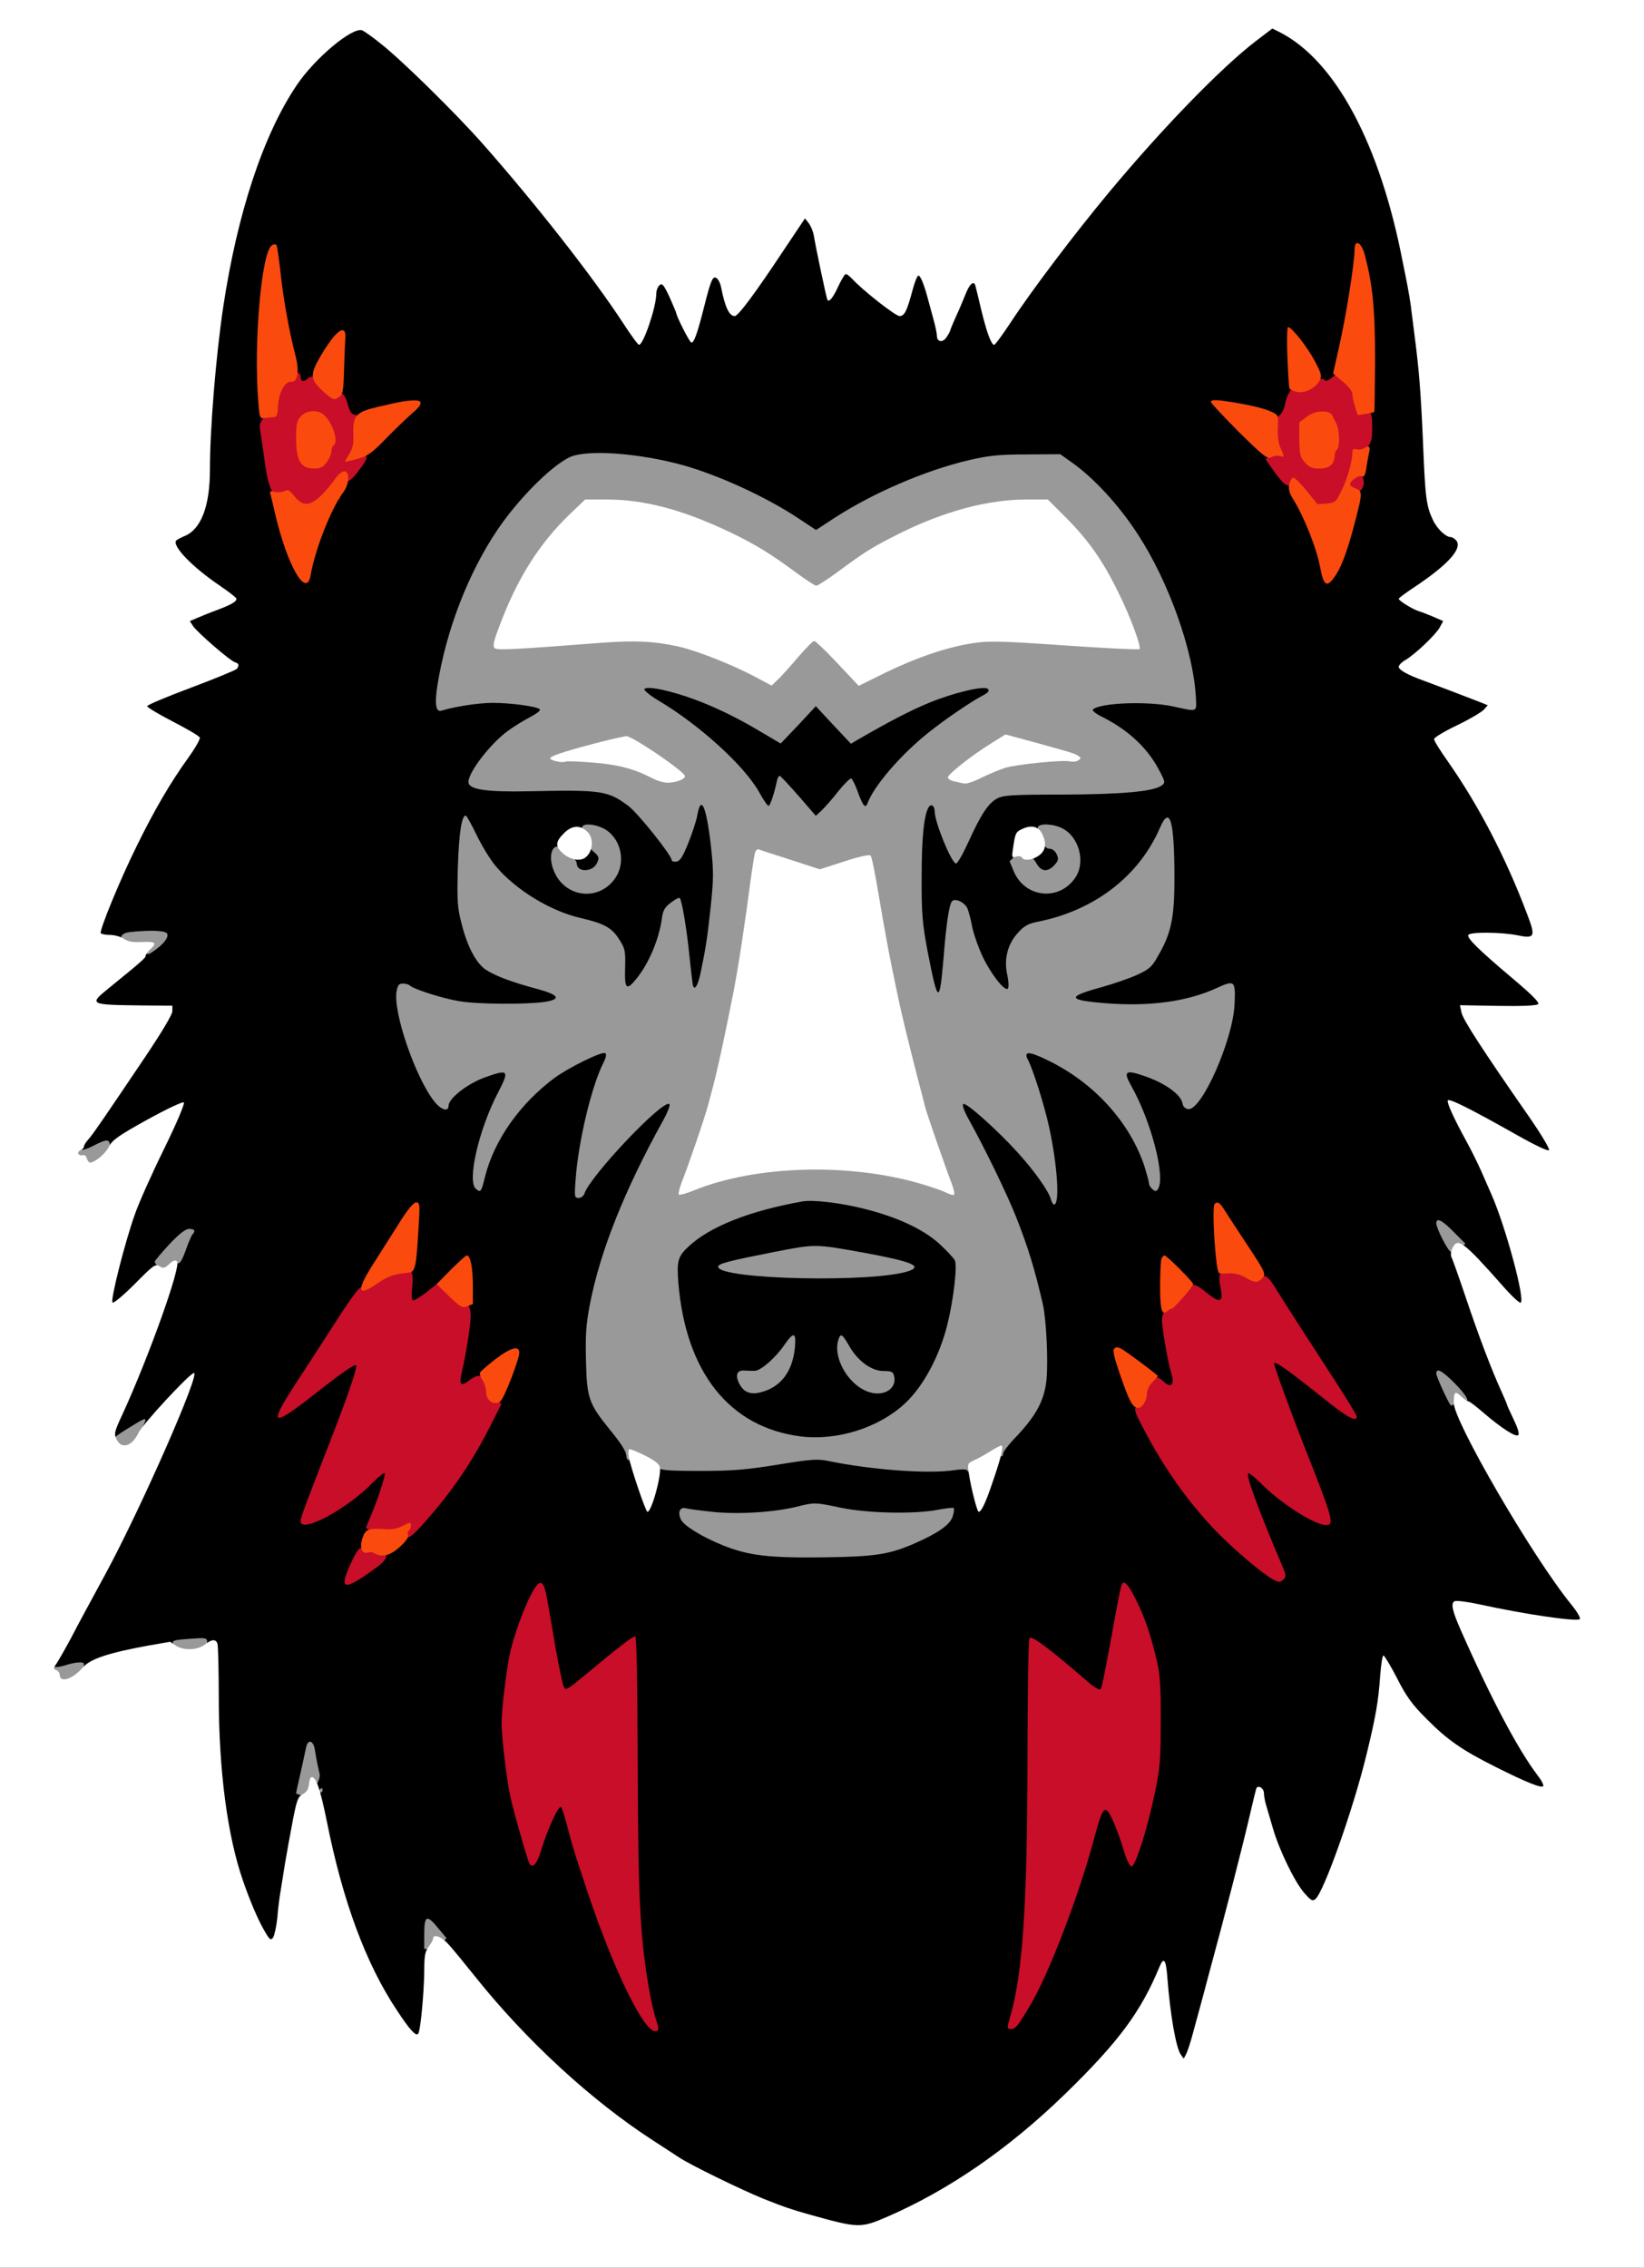 <?xml version="1.0" standalone="no"?>
<!DOCTYPE svg PUBLIC "-//W3C//DTD SVG 1.1//EN"
 "http://www.w3.org/Graphics/SVG/1.1/DTD/svg11.dtd">
<!-- Created with svg_stack (http://github.com/astraw/svg_stack) -->
<svg xmlns:sodipodi="http://sodipodi.sourceforge.net/DTD/sodipodi-0.dtd" xmlns="http://www.w3.org/2000/svg" version="1.1" width="372.0" height="513.0">
  <rect width="100%" height="100%" fill="#333333" stroke="none"/>
  <defs/>
  <g id="id0:id0" transform="matrix(1.25,0,0,1.25,0.0,0.0)"><g transform="translate(0,410.4) scale(0.04,-0.04)" fill="#000000" stroke="none">
<path d="M1573 10120 c-104 -60 -224 -189 -301 -325 -193 -341 -305 -869 -332 -1560 -5 -131 -14 -246 -21 -268 -19 -56 -73 -115 -114 -123 -28 -5 -35 -11 -35 -29 0 -40 64 -118 159 -195 107 -85 107 -82 -16 -127 -40 -15 -73 -33 -73 -40 0 -24 69 -107 129 -158 47 -39 57 -53 48 -62 -7 -6 -84 -39 -172 -71 -177 -66 -215 -82 -215 -91 0 -20 84 -88 150 -121 43 -22 81 -44 85 -49 3 -6 -32 -65 -77 -133 -85 -125 -197 -335 -261 -488 -45 -107 -97 -242 -97 -253 0 -17 56 -56 80 -57 14 0 43 10 65 22 40 22 131 33 140 18 3 -5 -13 -24 -36 -42 -124 -101 -299 -253 -299 -260 0 -4 5 -8 12 -8 6 0 22 -10 35 -22 22 -21 31 -22 167 -19 79 1 146 -2 149 -7 4 -4 -48 -87 -113 -183 -235 -344 -268 -394 -272 -409 -2 -11 12 -15 72 -17 l75 -3 125 70 c69 38 128 66 132 62 4 -4 -19 -61 -51 -127 -108 -222 -175 -417 -216 -631 -19 -98 -19 -94 3 -94 10 0 23 -5 29 -11 16 -16 35 0 131 108 48 53 80 97 77 105 -7 17 70 94 79 79 4 -6 0 -23 -8 -38 -9 -16 -38 -96 -66 -179 -53 -163 -131 -360 -204 -518 -50 -108 -56 -133 -28 -121 9 5 45 9 78 9 56 2 65 5 110 43 27 22 57 50 68 62 23 25 38 18 26 -13 -54 -142 -291 -645 -330 -701 -4 -5 -31 -55 -60 -110 -29 -55 -75 -140 -102 -189 -57 -103 -70 -133 -60 -140 5 -3 33 -6 63 -7 29 -2 59 -7 65 -11 6 -4 31 -1 55 8 64 22 267 71 332 79 31 4 61 13 68 21 21 25 72 27 111 5 l35 -21 6 -243 c8 -339 32 -524 95 -742 50 -171 131 -343 175 -369 31 -18 42 13 61 166 9 78 32 228 51 333 21 116 32 206 28 230 -6 45 20 121 37 110 5 -3 10 -23 10 -43 0 -124 86 -486 167 -701 92 -246 258 -521 314 -521 31 0 39 40 48 239 7 155 6 191 -6 218 -16 35 -14 68 4 68 6 0 29 -27 51 -60 57 -88 183 -244 309 -380 442 -480 954 -801 1476 -924 116 -27 132 -27 224 10 273 107 583 321 857 588 153 151 230 241 319 376 32 50 64 90 70 90 7 0 16 -37 23 -90 14 -108 21 -139 45 -187 19 -38 54 -57 71 -40 11 11 138 474 237 865 38 147 72 268 77 268 4 0 16 -26 25 -58 40 -144 138 -321 202 -367 l29 -21 18 23 c23 27 107 240 162 406 55 168 104 361 123 491 9 61 20 114 24 118 4 4 25 -21 47 -55 47 -77 168 -201 250 -256 62 -41 228 -128 338 -176 58 -26 126 -35 126 -17 0 5 -21 34 -46 65 -86 107 -225 360 -343 629 -52 117 -58 154 -24 143 74 -23 450 -86 512 -86 37 0 41 3 41 24 0 14 -19 46 -46 78 -115 134 -316 459 -484 783 -40 77 -81 149 -90 160 -29 33 -43 66 -32 77 10 10 82 -66 82 -88 0 -14 133 -131 199 -175 54 -35 91 -39 91 -8 0 12 -24 76 -54 143 -78 176 -140 336 -207 535 -33 96 -68 184 -78 196 -30 32 -43 63 -30 70 12 8 48 -22 58 -48 13 -34 284 -328 300 -325 28 5 24 72 -14 214 -55 209 -141 428 -238 601 -25 46 -41 85 -37 88 11 7 34 -5 250 -124 159 -88 206 -104 204 -70 -1 10 -89 145 -196 300 -213 310 -222 324 -212 340 4 6 65 9 170 8 90 -1 166 0 169 2 2 3 6 16 7 29 2 19 -24 47 -145 151 -81 70 -149 132 -150 136 -4 14 65 15 157 3 119 -16 125 -10 92 85 -69 205 -213 493 -342 686 -46 69 -84 128 -84 132 0 4 46 28 103 55 122 58 138 71 128 109 -6 25 -23 34 -157 86 -82 32 -164 65 -183 73 l-34 15 87 81 88 82 -6 35 c-6 38 -16 46 -95 77 -30 11 -56 25 -58 31 -2 6 25 32 61 57 76 54 162 139 172 168 8 26 -25 88 -47 88 -24 0 -67 37 -86 73 -12 25 -18 78 -24 232 -43 1069 -276 1753 -672 1975 l-58 33 -52 -36 c-84 -58 -282 -242 -415 -387 -239 -258 -540 -633 -697 -866 -42 -63 -78 -114 -81 -114 -11 0 -33 70 -44 142 -7 43 -19 83 -26 89 -8 6 -14 21 -14 33 0 23 -16 54 -23 46 -3 -3 -26 -57 -52 -120 -52 -128 -73 -166 -84 -154 -4 5 -18 50 -31 99 -12 50 -35 111 -51 136 -16 25 -29 51 -29 57 0 29 -20 8 -25 -25 -15 -87 -50 -198 -65 -200 -8 -2 -64 40 -124 92 -61 52 -116 95 -123 95 -7 0 -20 -14 -29 -31 -9 -19 -19 -28 -25 -22 -5 5 -19 60 -32 123 -17 82 -31 127 -52 158 -15 23 -30 42 -34 42 -3 0 -55 -75 -116 -167 -60 -92 -130 -194 -154 -227 -40 -54 -45 -58 -57 -42 -7 10 -16 37 -19 59 -7 38 -62 146 -75 147 -3 0 -23 -66 -45 -147 -21 -82 -41 -152 -45 -156 -10 -12 -24 10 -69 113 -47 109 -85 163 -100 141 -5 -7 -12 -41 -15 -75 -9 -77 -35 -180 -50 -202 -11 -14 -25 1 -105 115 -243 345 -509 667 -781 944 -163 168 -360 337 -390 337 -3 0 -28 -14 -57 -30z m4612 -1125 c60 -330 3 -936 -115 -1244 -37 -96 -55 -115 -70 -76 -5 14 -10 30 -10 35 0 5 -12 45 -26 87 -57 172 -180 360 -341 521 -66 65 -98 105 -90 108 20 7 164 -24 219 -48 26 -11 51 -17 57 -14 22 14 44 157 39 263 -3 57 -1 106 3 109 11 6 64 -77 114 -176 45 -89 44 -88 55 -70 30 46 119 467 120 561 0 38 9 54 21 42 5 -5 15 -49 24 -98z m-4931 3 c11 -112 94 -500 111 -516 9 -10 27 15 66 91 51 102 91 162 103 156 5 -2 8 -58 7 -124 -2 -159 25 -266 61 -238 26 20 240 69 258 58 5 -3 -32 -45 -82 -93 -188 -181 -327 -404 -374 -604 -9 -40 -20 -77 -25 -82 -9 -10 -48 66 -77 149 -39 115 -78 299 -104 485 -18 133 -17 603 1 695 25 128 44 136 55 23z m1676 -824 c221 -38 476 -141 679 -275 41 -27 78 -49 83 -49 5 0 48 25 96 55 114 73 304 166 419 205 158 53 256 71 419 77 l151 6 49 -29 c75 -44 221 -196 296 -309 146 -220 258 -525 270 -735 3 -63 13 -60 -107 -35 -118 25 -370 4 -382 -32 -3 -7 28 -28 69 -48 114 -55 213 -145 263 -238 13 -25 16 -40 9 -47 -23 -23 -140 -33 -409 -35 -365 -2 -355 2 -456 -205 -27 -55 -51 -100 -54 -100 -12 0 -53 107 -70 180 -20 87 -34 130 -45 130 -7 0 -24 -59 -49 -172 -13 -57 -15 -378 -2 -445 5 -26 14 -79 21 -118 14 -80 56 -250 65 -265 12 -19 38 -11 32 10 -3 10 2 97 9 192 18 216 24 261 34 271 12 14 50 -12 50 -33 0 -26 24 -115 46 -170 36 -92 121 -200 156 -200 17 0 19 5 14 33 -20 106 -19 145 4 191 26 55 60 81 119 91 116 19 262 87 356 165 63 53 142 152 178 224 16 31 32 54 37 51 4 -2 13 -56 20 -118 25 -234 -40 -481 -138 -523 -72 -31 -178 -65 -276 -89 -54 -14 -101 -27 -104 -30 -36 -36 341 -70 508 -46 69 10 175 42 252 75 83 36 -9 -326 -123 -484 l-31 -43 -40 47 c-22 26 -61 57 -87 70 -55 28 -190 71 -198 63 -3 -3 20 -54 50 -114 78 -155 134 -340 109 -365 -8 -8 -13 -6 -18 8 -53 148 -109 235 -211 335 -85 84 -170 145 -255 184 -64 29 -118 42 -118 27 0 -5 16 -52 36 -102 19 -51 46 -136 60 -189 30 -116 58 -321 46 -333 -5 -5 -26 17 -48 49 -50 74 -204 235 -316 329 -48 41 -90 74 -93 74 -12 0 -3 -33 19 -68 39 -62 182 -341 224 -437 130 -297 195 -601 171 -800 -13 -105 -35 -153 -118 -251 -78 -92 -85 -104 -116 -200 -15 -46 -32 -87 -38 -91 -14 -8 -37 26 -37 55 0 13 -7 36 -16 51 l-16 28 -147 -5 c-146 -5 -285 8 -470 44 -69 13 -82 12 -225 -13 -124 -22 -185 -27 -347 -28 -108 -1 -200 -5 -206 -8 -5 -3 -15 -32 -22 -64 -19 -84 -20 -88 -31 -77 -9 9 -63 149 -81 211 -5 18 -37 65 -70 105 -32 40 -71 95 -84 122 -23 47 -25 60 -25 202 0 144 18 286 50 389 78 249 172 462 324 731 26 47 41 83 36 88 -23 23 -326 -268 -419 -402 -12 -18 -26 -30 -31 -27 -15 9 3 160 37 305 17 74 54 187 82 252 25 60 16 74 -35 58 -118 -38 -301 -168 -381 -270 -57 -73 -110 -166 -134 -237 -11 -32 -22 -64 -25 -72 -3 -9 -8 -11 -13 -5 -13 12 11 143 44 240 14 43 46 116 71 161 48 90 55 117 27 109 -10 -3 -37 -10 -60 -16 -102 -26 -187 -79 -215 -133 l-21 -41 -23 29 c-96 120 -211 481 -163 510 5 4 38 -5 72 -19 104 -43 176 -57 322 -63 176 -7 395 19 395 47 0 5 -12 12 -27 16 -110 24 -292 78 -340 101 -54 26 -61 34 -93 100 -50 100 -64 180 -63 354 1 136 11 198 31 185 4 -2 20 -29 36 -60 87 -167 288 -318 481 -361 39 -8 80 -18 93 -20 12 -3 36 -24 52 -47 27 -37 30 -48 30 -119 0 -43 -4 -88 -9 -102 -5 -13 -5 -30 -1 -37 7 -11 16 -8 45 15 71 54 146 197 166 314 9 56 29 88 47 77 22 -14 52 -232 52 -381 0 -92 10 -139 25 -123 7 7 61 221 76 303 21 112 35 343 27 438 -11 137 -48 297 -68 297 -11 0 -20 -26 -20 -56 0 -58 -69 -264 -88 -264 -4 0 -32 35 -62 77 -70 100 -158 187 -215 213 -64 29 -150 37 -297 27 -145 -11 -308 -2 -335 18 l-18 14 24 45 c49 95 156 189 275 241 31 14 56 29 56 34 0 12 -51 27 -150 42 -84 13 -207 6 -287 -15 -28 -8 -54 -11 -57 -8 -19 19 26 251 79 401 101 287 289 562 468 681 l59 40 117 0 c65 0 160 -7 211 -16z m-223 -1669 c12 -3 36 -22 52 -41 26 -29 31 -43 31 -87 0 -70 -25 -110 -84 -132 -75 -29 -141 -4 -177 66 -23 46 -25 92 -4 109 8 7 15 18 15 24 0 20 42 54 80 64 35 10 44 10 87 -3z m2065 5 c20 -6 50 -26 67 -46 26 -29 31 -43 31 -87 0 -70 -25 -110 -84 -132 -110 -42 -205 37 -190 157 8 69 27 98 62 98 15 0 34 5 42 10 19 12 27 12 72 0z m-2897 -1833 c-6 -79 -24 -212 -40 -297 -3 -14 -1 -31 4 -39 12 -18 58 14 177 123 50 47 94 82 98 79 9 -10 7 -168 -4 -268 -11 -89 -42 -253 -55 -287 -5 -12 -2 -20 9 -24 10 -4 46 18 103 63 125 98 151 115 158 104 7 -12 -74 -229 -114 -303 -70 -132 -129 -229 -185 -303 -115 -151 -423 -435 -441 -406 -3 5 12 47 34 93 43 93 76 175 116 293 15 44 33 89 40 101 17 26 30 94 19 94 -5 -1 -33 -32 -63 -71 -29 -39 -87 -97 -129 -130 -84 -67 -199 -126 -213 -112 -6 6 13 68 50 164 33 85 74 192 91 239 17 47 43 114 57 150 44 111 73 194 69 197 -9 9 -91 -48 -235 -164 -102 -81 -146 -106 -124 -70 4 7 90 140 191 297 102 157 227 351 280 432 52 81 99 145 104 142 5 -3 6 -46 3 -97z m3786 -107 c68 -104 145 -223 170 -262 25 -40 96 -150 157 -245 61 -95 108 -174 104 -177 -8 -4 -149 101 -214 160 -21 19 -44 34 -51 34 -7 0 -26 14 -42 30 -57 59 -60 28 -9 -102 19 -51 51 -136 69 -188 19 -53 64 -170 99 -260 43 -108 62 -168 56 -174 -12 -12 -102 30 -169 77 -63 45 -211 188 -211 204 0 7 -4 13 -10 13 -17 0 -12 -20 35 -152 47 -135 77 -211 127 -321 40 -87 29 -105 -34 -56 -242 187 -416 396 -549 657 -60 117 -132 301 -125 319 7 18 72 -26 185 -126 64 -57 85 -71 92 -60 5 8 6 21 3 29 -4 8 -8 24 -11 35 -3 11 -9 29 -13 40 -21 49 -50 266 -50 376 0 64 3 118 6 122 4 3 49 -33 101 -81 97 -90 163 -137 174 -124 4 4 3 30 -1 57 -45 277 -51 389 -20 370 4 -2 63 -90 131 -195z m-1881 -1146 c81 -20 364 -30 440 -16 61 12 82 3 64 -26 -16 -25 -139 -89 -229 -118 l-80 -27 -250 -3 c-272 -4 -327 3 -451 52 -126 49 -230 135 -154 126 14 -1 93 -5 176 -9 148 -5 298 9 366 36 13 5 30 8 38 6 8 -3 44 -12 80 -21z m-1306 -494 c30 -184 58 -328 66 -340 5 -8 57 28 160 113 85 70 157 124 160 122 4 -3 7 -255 7 -562 0 -535 3 -611 34 -878 11 -92 36 -232 45 -246 2 -4 0 -10 -5 -14 -11 -6 -75 99 -116 190 -78 174 -179 459 -230 645 -39 142 -45 160 -59 160 -14 0 -69 -113 -96 -198 -9 -29 -21 -54 -25 -55 -10 -2 -28 47 -63 168 -35 123 -62 307 -62 429 0 186 48 412 117 550 33 65 45 51 67 -84z m2666 56 c30 -66 60 -164 81 -266 19 -87 18 -399 0 -505 -25 -149 -79 -340 -96 -340 -5 0 -21 27 -34 60 -47 120 -80 185 -94 185 -9 0 -23 -35 -41 -102 -36 -136 -129 -419 -176 -538 -79 -198 -162 -356 -182 -344 -5 3 -7 13 -3 23 11 28 33 161 44 266 26 247 31 376 31 868 0 289 3 528 8 530 4 3 52 -33 107 -79 137 -116 205 -168 210 -162 5 5 54 265 76 397 5 36 12 68 15 73 10 16 26 -4 54 -66z"/>
<path d="M2855 7161 c-8 -15 -14 -10 60 -51 256 -143 490 -360 535 -496 18 -55 38 -41 70 47 10 30 22 52 27 49 4 -2 19 -18 32 -35 50 -62 106 -115 121 -115 9 0 32 21 52 48 20 26 50 60 67 76 l30 29 11 -29 c21 -59 43 -104 51 -104 4 0 24 31 44 69 57 108 200 253 360 363 73 50 204 128 215 128 16 0 11 20 -7 27 -26 10 -163 -13 -249 -42 -86 -29 -232 -99 -343 -165 l-72 -43 -85 84 -86 84 -76 -83 c-42 -45 -80 -82 -84 -82 -4 0 -37 18 -73 40 -108 66 -241 129 -349 165 -112 38 -238 56 -251 36z"/>
<path d="M3595 4835 c-216 -38 -392 -112 -487 -207 l-58 -58 0 -79 c0 -111 21 -210 72 -343 118 -306 416 -467 722 -388 245 62 406 251 474 555 16 68 26 207 18 239 -24 96 -233 215 -466 264 -138 29 -185 32 -275 17z m234 -245 c114 -19 194 -35 230 -46 13 -4 13 -7 0 -19 -24 -23 -242 -38 -449 -31 -218 8 -275 15 -275 36 0 15 5 17 205 55 156 29 141 29 289 5z m-258 -480 c-13 -58 -38 -90 -91 -117 -55 -28 -84 -29 -111 -2 -28 28 -20 43 27 49 53 8 105 41 139 90 34 49 50 40 36 -20z m374 -60 c15 -6 37 -10 51 -10 32 0 41 -25 19 -50 -22 -25 -48 -25 -101 -1 -46 21 -78 57 -94 107 -22 66 -4 72 50 15 27 -28 61 -56 75 -61z"/>
<path d="M2659 6414 c-7 -9 -24 -20 -36 -25 -33 -12 -39 -37 -15 -61 41 -41 112 -14 112 43 0 26 -22 59 -39 59 -5 0 -15 -7 -22 -16z"/>
<path d="M4698 6403 c-32 -42 -34 -55 -12 -77 40 -40 114 -11 114 46 0 32 -31 68 -57 68 -10 -1 -30 -17 -45 -37z"/>
</g>
</g>
  <g id="id1:id1" transform="matrix(1.25,0,0,1.25,0.0,0.0)"><g transform="translate(0,410.4) scale(0.04,-0.04)" fill="#c80e28" stroke="none">
<path d="M1265 8560 c-19 -21 -45 -101 -45 -139 0 -13 -11 -36 -24 -50 -22 -24 -24 -31 -16 -76 4 -27 14 -92 21 -144 13 -93 35 -141 64 -141 7 0 25 -16 39 -35 24 -32 32 -35 76 -35 43 0 52 4 86 40 29 31 41 37 51 28 7 -6 16 -8 20 -4 4 3 -1 12 -9 19 -25 19 -6 57 30 57 22 0 36 11 65 50 40 54 43 60 26 77 -6 6 -12 45 -13 86 -1 80 -4 87 -33 91 -12 2 -21 16 -29 46 -6 24 -17 46 -25 48 -8 3 -28 18 -46 35 -18 17 -40 31 -50 32 -10 0 -24 5 -31 9 -8 5 -20 1 -31 -8 -19 -17 -31 -12 -31 14 0 24 -73 25 -95 0z m184 -234 c18 -22 10 -107 -11 -120 -30 -19 -53 4 -56 58 -3 51 9 76 38 76 10 0 23 -6 29 -14z"/>
<path d="M6032 8555 c-19 -16 -33 -22 -37 -15 -8 14 -74 2 -96 -16 -8 -8 -23 -14 -32 -14 -21 0 -44 -35 -52 -81 -4 -24 -17 -44 -35 -57 -34 -26 -46 -70 -30 -118 10 -30 9 -38 -5 -54 l-17 -19 43 -61 c36 -48 49 -59 69 -57 29 2 56 -39 39 -60 -15 -17 -1 -35 21 -28 10 3 21 1 25 -5 3 -6 24 -19 46 -31 l40 -20 31 18 c17 10 40 35 51 56 11 21 26 37 37 37 38 0 56 50 29 83 -27 36 -24 59 16 107 32 38 35 47 35 106 0 56 -3 65 -24 79 -18 12 -25 27 -28 66 -10 95 -67 134 -126 84z m-24 -248 c14 -22 14 -31 4 -47 -6 -11 -12 -25 -12 -32 0 -6 -8 -20 -17 -30 l-16 -18 -24 22 c-18 16 -23 32 -23 68 0 25 6 52 12 58 20 20 58 10 76 -21z"/>
<path d="M1753 4515 c-18 -8 -49 -30 -69 -49 -20 -19 -41 -33 -48 -30 -8 3 -45 -45 -97 -126 -46 -72 -122 -188 -167 -258 -167 -253 -158 -264 68 -87 103 81 165 124 171 118 8 -8 -40 -149 -136 -393 -88 -226 -115 -298 -115 -312 0 -59 211 54 329 176 24 25 48 43 52 41 6 -5 -32 -123 -69 -208 l-16 -39 24 -18 c25 -18 22 -50 -4 -50 -7 0 -16 -7 -20 -15 -3 -8 -12 -12 -19 -9 -10 4 -24 -15 -46 -62 -61 -130 -38 -136 107 -30 40 29 52 44 50 61 -3 24 17 55 37 55 7 0 18 7 25 15 7 9 21 13 30 10 13 -4 34 14 77 62 134 151 223 283 313 463 l39 78 -19 17 c-11 10 -20 28 -20 39 0 45 -12 64 -42 70 -24 5 -39 0 -64 -19 -39 -30 -48 -21 -34 37 18 76 40 212 40 254 0 33 -6 48 -33 75 -19 19 -52 43 -75 53 l-42 19 -52 -41 c-29 -22 -56 -38 -61 -35 -4 3 -5 29 -2 58 9 69 -5 95 -48 95 -18 -1 -47 -7 -64 -15z"/>
<path d="M5529 4509 c-12 -18 -14 -32 -6 -71 14 -71 1 -77 -62 -27 -47 38 -54 40 -79 30 -39 -17 -63 -40 -98 -91 -27 -42 -29 -49 -22 -100 10 -77 28 -169 40 -208 14 -48 -3 -64 -37 -32 -21 19 -29 22 -56 14 -25 -7 -34 -18 -46 -52 -8 -24 -12 -47 -9 -50 3 -3 -1 -13 -9 -22 -14 -16 -12 -25 31 -106 91 -175 199 -327 324 -458 79 -83 214 -197 263 -223 26 -13 31 -13 45 1 14 13 13 20 -8 68 -105 248 -163 405 -151 412 4 3 30 -18 57 -45 85 -87 243 -189 295 -189 39 0 32 27 -96 350 -66 168 -142 376 -139 382 6 10 67 -34 214 -151 115 -93 160 -118 160 -90 0 6 -43 77 -95 157 -128 197 -223 344 -270 420 -34 54 -43 62 -65 58 -15 -2 -36 4 -53 16 -16 11 -48 22 -70 25 -35 3 -45 0 -58 -18z"/>
<path d="M2401 3041 c-34 -67 -75 -181 -92 -256 -17 -80 -39 -255 -39 -320 0 -63 21 -245 39 -330 10 -53 79 -294 87 -307 15 -24 34 -1 53 61 29 96 80 206 90 195 5 -5 18 -47 30 -94 27 -101 27 -101 95 -305 116 -343 249 -615 301 -615 18 0 19 8 1 62 -7 24 -18 70 -24 103 -45 250 -54 416 -56 1039 -1 376 -5 580 -11 582 -10 3 -74 -47 -239 -184 -66 -55 -76 -60 -84 -45 -5 10 -22 88 -37 173 -14 85 -32 186 -39 225 -16 93 -34 97 -75 16z"/>
<path d="M5077 3093 c-3 -5 -15 -60 -26 -123 -54 -296 -64 -346 -71 -353 -4 -5 -30 11 -58 35 -172 149 -254 210 -263 197 -5 -8 -9 -255 -9 -549 -1 -661 -22 -976 -80 -1170 -13 -46 -13 -50 6 -50 20 0 31 14 88 110 84 142 221 501 287 750 41 152 50 161 85 84 15 -32 37 -93 49 -134 13 -44 28 -75 36 -75 17 0 72 171 105 332 24 113 27 151 27 323 1 149 -3 213 -16 269 -28 121 -55 201 -95 281 -35 71 -54 91 -65 73z"/>
</g>
</g>
  <g id="id2:id2" transform="matrix(1.25,0,0,1.25,0.0,0.0)"><g transform="translate(0,410.4) scale(0.04,-0.04)" fill="#99999a" stroke="none">
<path d="M2575 8190 c-86 -43 -230 -189 -323 -326 -133 -197 -232 -454 -272 -702 -14 -87 -8 -126 19 -117 59 18 166 35 231 35 81 0 200 -16 213 -29 5 -5 -16 -21 -45 -36 -29 -15 -74 -43 -100 -62 -78 -57 -178 -186 -178 -231 0 -34 79 -46 275 -42 326 7 355 3 447 -65 43 -31 198 -225 198 -247 0 -5 10 -8 21 -6 17 2 29 22 54 84 18 45 36 100 40 122 17 100 41 48 62 -133 13 -118 13 -146 -1 -280 -16 -144 -20 -173 -45 -295 -12 -57 -27 -84 -35 -59 -2 8 -9 68 -16 134 -12 122 -34 252 -44 262 -3 3 -21 -6 -40 -21 -28 -21 -36 -35 -41 -74 -13 -94 -61 -206 -118 -274 -42 -51 -51 -42 -48 52 2 79 0 88 -27 130 -33 53 -69 72 -172 96 -138 31 -297 128 -388 237 -24 29 -62 91 -85 139 -23 48 -45 87 -49 88 -19 1 -31 -81 -36 -236 -4 -150 -2 -181 17 -253 25 -102 66 -179 109 -208 42 -28 122 -58 232 -87 100 -27 112 -47 35 -59 -81 -12 -304 -11 -385 3 -75 12 -207 54 -225 71 -5 5 -19 9 -32 9 -17 0 -23 -7 -28 -34 -18 -92 85 -392 171 -500 30 -38 64 -48 64 -19 0 33 84 99 163 128 109 39 114 34 61 -68 -88 -169 -141 -402 -100 -436 21 -18 24 -15 41 55 42 166 156 328 313 446 64 47 217 123 231 113 7 -4 4 -19 -8 -43 -54 -106 -114 -358 -126 -529 -6 -78 -5 -83 14 -83 11 0 22 9 26 20 25 78 353 425 384 405 6 -3 -7 -37 -30 -78 -173 -313 -282 -586 -329 -826 -18 -94 -21 -140 -18 -260 4 -167 13 -192 106 -307 55 -67 76 -101 77 -123 0 -20 20 -24 34 -7 11 13 17 12 49 -6 20 -12 45 -29 56 -37 15 -13 48 -16 195 -16 145 0 206 5 349 28 146 24 181 27 225 18 203 -42 465 -61 580 -42 26 4 50 4 53 -1 8 -13 24 -9 24 6 0 19 102 77 114 65 15 -13 26 -11 26 5 0 8 26 42 59 76 91 96 128 166 137 258 8 89 -1 270 -16 339 -37 160 -66 256 -122 398 -40 102 -145 317 -212 437 -24 43 -33 69 -26 73 13 8 156 -120 248 -222 75 -83 140 -175 148 -210 4 -13 10 -23 14 -23 27 0 16 175 -22 350 -20 94 -74 266 -97 307 -19 37 6 37 84 -1 214 -101 380 -284 446 -488 10 -34 19 -66 19 -73 0 -7 7 -18 16 -26 13 -10 17 -10 25 2 34 54 -31 307 -122 467 -36 64 -26 73 53 46 98 -32 174 -86 180 -128 2 -13 12 -22 25 -24 60 -9 202 310 210 473 5 108 1 112 -78 76 -133 -62 -304 -86 -506 -70 -173 14 -177 29 -20 72 54 15 127 40 162 56 55 25 68 36 94 83 61 103 76 174 76 353 0 261 -20 334 -65 231 -94 -219 -296 -375 -552 -426 -45 -9 -63 -19 -90 -49 -48 -52 -65 -118 -50 -190 7 -30 8 -59 3 -64 -14 -14 -77 67 -114 145 -19 40 -40 100 -47 133 -6 33 -16 70 -21 83 -11 28 -55 50 -70 35 -13 -13 -26 -95 -39 -258 -18 -211 -25 -209 -71 25 -25 131 -29 179 -28 349 0 171 11 276 32 309 11 17 27 6 27 -19 0 -48 74 -230 96 -236 6 -2 30 40 55 94 58 128 91 178 131 200 29 15 64 18 298 18 269 1 411 14 447 41 17 12 17 16 -10 67 -52 101 -138 182 -256 242 -30 14 -50 30 -45 35 32 30 244 39 362 14 115 -25 107 -28 104 41 -11 209 -122 521 -261 735 -87 135 -203 260 -305 331 l-48 34 -152 -1 c-125 0 -170 -5 -261 -26 -197 -46 -434 -148 -611 -263 l-81 -53 -74 49 c-146 98 -361 197 -527 244 -202 56 -442 73 -517 35z m375 -230 c219 -48 434 -148 634 -297 55 -40 103 -73 109 -73 5 0 45 26 89 58 155 111 174 123 293 181 198 97 354 142 542 157 83 6 95 5 126 -15 117 -72 293 -332 371 -549 23 -65 24 -73 10 -79 -15 -6 -205 5 -494 28 -216 17 -391 -22 -627 -139 l-112 -55 -96 101 c-54 56 -101 102 -106 102 -9 0 -92 -85 -165 -168 l-29 -33 -125 60 c-241 116 -395 149 -610 132 -310 -25 -491 -34 -500 -25 -21 21 87 262 177 396 54 82 141 179 198 221 l40 29 95 -7 c52 -3 133 -15 180 -25z m155 -851 c107 -36 220 -89 340 -161 l88 -52 80 84 79 85 79 -85 80 -85 32 19 c140 81 240 133 321 166 114 47 251 79 267 63 8 -8 2 -16 -22 -29 -51 -26 -176 -111 -249 -170 -125 -100 -245 -240 -274 -318 -9 -27 -22 -11 -45 54 -11 30 -24 56 -29 58 -5 1 -32 -25 -60 -60 -27 -35 -61 -73 -75 -86 l-25 -23 -78 90 c-44 50 -82 91 -86 91 -4 0 -10 -12 -13 -27 -10 -49 -28 -104 -36 -109 -4 -2 -24 26 -44 63 -67 119 -270 304 -456 414 -38 23 -66 46 -63 51 9 14 85 1 189 -33z m1568 -222 c65 -18 119 -37 120 -43 1 -5 -40 -12 -92 -16 -110 -9 -185 -28 -260 -69 -61 -32 -79 -35 -106 -15 -17 12 -13 17 56 67 86 63 152 108 159 108 3 0 58 -14 123 -32z m-1778 -3 c92 -62 175 -126 170 -134 -3 -4 -17 -11 -31 -14 -20 -5 -46 2 -98 27 -83 41 -150 58 -261 66 -44 3 -79 10 -78 16 2 11 191 62 233 64 14 1 43 -11 65 -25z m816 -564 c20 0 76 13 123 29 l87 28 9 -22 c5 -13 11 -40 15 -61 17 -110 45 -273 55 -319 5 -22 14 -67 20 -100 11 -57 15 -77 40 -190 58 -267 155 -601 211 -733 30 -69 23 -73 -74 -40 -299 100 -710 99 -1006 -2 -47 -16 -88 -27 -93 -24 -4 3 -2 17 6 32 13 26 37 89 71 187 16 47 68 231 83 295 27 112 42 181 57 255 8 44 19 103 25 130 19 99 39 230 60 380 17 124 32 219 36 226 2 4 57 -11 121 -32 65 -22 134 -39 154 -39z m204 -1530 c150 -38 269 -94 341 -162 31 -29 60 -60 65 -70 12 -23 -5 -174 -33 -288 -35 -144 -110 -284 -194 -361 -118 -109 -305 -168 -469 -148 -322 40 -521 288 -555 694 -8 100 -2 121 47 166 96 90 277 161 513 203 50 9 175 -6 285 -34z"/>
<path d="M3505 4596 c-203 -40 -255 -53 -255 -67 0 -59 719 -74 867 -18 58 22 2 43 -217 83 -213 38 -209 38 -395 2z"/>
<path d="M3551 4177 c-39 -58 -106 -117 -134 -119 -12 0 -34 0 -48 1 -34 3 -43 -21 -23 -60 20 -39 52 -51 101 -37 86 23 139 92 150 198 7 73 -4 77 -46 17z"/>
<path d="M3796 4204 c-32 -84 46 -218 143 -244 66 -18 121 20 107 75 -5 19 -12 22 -47 22 -55 0 -115 44 -154 110 -32 56 -40 62 -49 37z"/>
<path d="M2635 6520 c-3 -6 3 -24 15 -40 12 -16 18 -34 15 -40 -3 -5 6 -21 22 -34 24 -21 26 -26 15 -50 -19 -43 -92 -44 -92 -2 0 20 -64 76 -87 76 -30 0 -39 -55 -17 -109 49 -123 205 -142 279 -33 51 76 23 187 -58 226 -39 18 -83 21 -92 6z"/>
<path d="M4697 6518 c-2 -7 4 -32 14 -55 13 -31 24 -43 39 -43 12 0 25 -10 32 -25 10 -22 8 -29 -12 -51 -30 -31 -59 -28 -80 11 -22 40 -75 54 -102 27 l-19 -19 17 -41 c50 -127 213 -142 284 -27 42 69 12 178 -60 216 -40 22 -106 25 -113 7z"/>
<path d="M588 6043 c-37 -4 -51 -24 -28 -38 6 -3 10 -14 10 -24 0 -14 7 -16 37 -13 27 3 40 0 49 -13 12 -16 14 -16 41 3 44 31 66 60 60 77 -6 15 -70 18 -169 8z"/>
<path d="M343 5067 c-36 -53 -36 -61 1 -81 39 -21 75 -16 121 14 23 15 30 27 32 60 3 49 -7 51 -77 15 -27 -14 -52 -21 -55 -16 -3 5 -1 12 5 16 5 3 10 10 10 16 0 18 -15 8 -37 -24z"/>
<path d="M6500 4725 c0 -22 52 -124 66 -129 7 -3 25 4 39 16 l27 21 -53 53 c-53 54 -79 67 -79 39z"/>
<path d="M766 4630 c-36 -39 -66 -74 -66 -79 0 -4 9 -16 20 -26 l20 -18 24 22 c12 12 30 19 38 16 11 -5 21 10 38 57 12 35 26 67 31 73 15 16 10 25 -15 25 -16 0 -44 -21 -90 -70z"/>
<path d="M6500 4045 c0 -13 54 -131 66 -144 2 -2 12 3 22 13 11 9 26 14 36 10 33 -13 15 21 -41 78 -58 58 -83 71 -83 43z"/>
<path d="M590 3804 c-76 -46 -82 -52 -78 -82 4 -34 29 -39 80 -16 29 13 38 23 36 38 -1 12 5 36 15 55 26 52 24 53 -53 5z"/>
<path d="M3610 3444 c-105 -26 -262 -36 -377 -25 -60 6 -118 14 -129 17 -27 7 -38 -17 -23 -50 13 -28 93 -78 189 -117 117 -47 207 -58 455 -55 236 3 299 13 414 63 105 46 160 84 172 121 6 18 8 36 5 39 -3 3 -36 -1 -73 -8 -105 -20 -318 -16 -440 10 -114 24 -118 24 -193 5z"/>
<path d="M828 2843 c-53 -4 -58 -11 -28 -38 11 -10 17 -22 14 -26 -6 -10 49 -12 93 -3 25 5 29 10 30 40 1 38 8 36 -109 27z"/>
<path d="M293 2725 c-26 -8 -45 -10 -48 -4 -10 15 -23 10 -30 -12 -9 -28 30 -69 65 -69 53 0 87 19 94 52 3 17 6 34 6 39 0 12 -37 10 -87 -6z"/>
<path d="M1385 2353 c-7 -34 -20 -93 -34 -155 -6 -26 -11 -49 -11 -51 0 -3 11 -7 25 -9 33 -7 90 62 81 98 -8 34 -14 63 -21 107 -7 44 -32 50 -40 10z"/>
<path d="M1445 2160 c-3 -5 -1 -10 4 -10 6 0 11 5 11 10 0 6 -2 10 -4 10 -3 0 -8 -4 -11 -10z"/>
<path d="M1920 1511 l0 -69 28 2 c15 0 37 11 50 24 l23 23 -37 44 c-52 64 -64 60 -64 -24z"/>
</g>
</g>
  <g id="id3:id3" transform="matrix(1.25,0,0,1.25,0.0,0.0)"><g transform="translate(0,410.4) scale(0.04,-0.04)" fill="#fa4a0e" stroke="none">
<path d="M1231 9151 c-48 -30 -84 -445 -62 -711 5 -68 8 -75 26 -72 11 2 29 4 40 4 18 0 21 8 23 49 3 61 31 115 60 112 30 -4 38 48 18 123 -28 107 -55 260 -67 376 -7 62 -15 116 -18 120 -4 4 -12 3 -20 -1z"/>
<path d="M6130 9128 c0 -57 -39 -301 -69 -433 l-28 -125 43 -36 c25 -20 44 -44 44 -55 0 -11 5 -37 12 -58 l12 -39 36 5 c19 3 37 7 39 9 2 2 3 108 4 236 0 232 -11 338 -46 473 -16 61 -47 76 -47 23z"/>
<path d="M5826 8648 c3 -73 7 -138 9 -144 2 -6 17 -14 34 -17 36 -8 84 16 103 51 11 21 8 32 -22 89 -35 65 -104 153 -121 153 -4 0 -6 -58 -3 -132z"/>
<path d="M1516 8743 c-15 -15 -45 -59 -67 -97 -48 -83 -46 -104 17 -160 41 -36 45 -38 66 -24 20 13 22 24 25 124 2 60 4 124 6 143 3 44 -14 49 -47 14z"/>
<path d="M1820 8443 c-14 -2 -64 -13 -111 -24 -100 -24 -113 -39 -110 -127 2 -39 -3 -61 -19 -87 -12 -19 -20 -35 -18 -35 2 0 27 7 57 14 45 13 64 26 125 89 39 40 93 92 119 115 65 55 53 70 -43 55z"/>
<path d="M5480 8441 c0 -5 57 -65 126 -135 111 -109 129 -124 147 -115 10 6 28 9 38 6 23 -6 23 -8 4 37 -10 22 -14 56 -12 86 2 27 1 53 -2 59 -12 18 -75 39 -167 55 -102 18 -134 20 -134 7z"/>
<path d="M1362 8377 c-19 -20 -22 -35 -22 -101 0 -100 21 -136 80 -136 31 0 43 6 59 29 12 16 21 38 21 49 0 12 5 24 10 27 25 16 -7 110 -49 142 -27 20 -75 16 -99 -10z"/>
<path d="M5913 8374 l-33 -25 0 -77 c1 -67 4 -81 25 -104 19 -22 33 -28 66 -28 45 0 68 19 69 57 0 12 5 25 10 28 14 8 13 90 -2 118 -6 12 -14 29 -18 37 -13 27 -81 24 -117 -6z"/>
<path d="M6171 8231 c-7 -5 -22 -6 -32 -4 -14 4 -19 0 -19 -16 0 -38 -22 -115 -49 -171 -25 -52 -29 -55 -68 -58 l-41 -3 -48 60 c-27 33 -54 60 -61 60 -6 1 -14 -13 -18 -29 -5 -22 -1 -40 17 -68 51 -83 107 -224 123 -312 16 -84 31 -91 70 -32 29 44 57 122 90 252 31 119 31 128 0 140 -14 5 -25 13 -25 18 0 17 37 42 52 37 12 -5 17 5 22 42 4 26 10 58 13 71 5 23 -3 28 -26 13z"/>
<path d="M1520 8098 c-92 -125 -138 -145 -187 -84 -22 29 -30 33 -46 24 -10 -5 -30 -7 -44 -3 -20 5 -24 3 -19 -12 3 -10 12 -47 20 -83 55 -238 143 -392 162 -282 19 114 93 302 147 374 28 37 31 91 7 96 -9 1 -27 -12 -40 -30z"/>
<path d="M1805 4724 c-33 -52 -86 -136 -118 -186 -77 -121 -69 -148 24 -83 46 32 70 40 139 47 29 4 34 24 44 201 7 109 6 117 -11 117 -12 -1 -39 -33 -78 -96z"/>
<path d="M5497 4813 c-14 -13 4 -297 19 -312 3 -3 23 -4 45 -2 27 1 53 -5 75 -19 43 -25 56 -25 78 -2 15 18 12 26 -65 143 -45 68 -93 141 -106 162 -23 37 -33 43 -46 30z"/>
<path d="M2040 4515 l-64 -65 57 -55 c50 -49 59 -54 82 -45 l25 10 0 84 c0 82 -11 136 -28 136 -4 0 -36 -29 -72 -65z"/>
<path d="M5256 4564 c-3 -9 -6 -65 -6 -124 0 -107 8 -133 33 -112 7 6 16 11 20 11 9 0 97 101 97 111 0 10 -120 130 -130 130 -4 0 -11 -7 -14 -16z"/>
<path d="M5042 4158 c-7 -7 0 -39 25 -112 45 -131 59 -155 85 -156 17 0 38 34 38 61 0 19 10 39 25 55 14 14 25 26 25 28 0 5 -142 111 -166 124 -15 8 -24 8 -32 0z"/>
<path d="M2240 4109 c-36 -28 -67 -55 -68 -60 -2 -5 3 -21 12 -34 9 -13 16 -38 16 -55 0 -39 41 -63 66 -38 18 17 84 189 84 218 0 34 -40 23 -110 -31z"/>
<path d="M1817 3354 c-16 -9 -43 -14 -60 -13 -91 6 -103 2 -117 -41 -14 -43 -2 -74 25 -64 8 3 20 2 27 -2 34 -22 74 -13 117 27 27 24 41 44 38 54 -4 8 -2 17 3 20 12 7 13 35 3 35 -5 -1 -21 -8 -36 -16z"/>
</g>
</g>
  <g id="id4:id4" transform="matrix(1.25,0,0,1.25,0.0,0.0)"><g transform="translate(0,410.4) scale(0.04,-0.04)" fill="#ffffff" stroke="none">
<path d="M0 5130 l0 -5130 3720 0 3720 0 0 5130 0 5130 -3720 0 -3720 0 0 -5130z m1725 4931 c97 -77 337 -313 459 -451 237 -268 499 -602 636 -812 35 -54 67 -98 72 -98 20 0 78 172 78 231 0 15 7 32 15 39 12 10 19 1 45 -54 16 -37 30 -69 30 -71 0 -14 61 -135 69 -135 12 0 26 38 57 160 32 127 40 145 59 130 7 -6 15 -23 18 -38 18 -92 37 -132 62 -132 16 0 93 104 219 294 l99 148 18 -23 c9 -13 19 -37 22 -54 7 -47 58 -289 62 -293 9 -9 26 13 49 63 14 30 29 55 34 55 5 0 17 -10 28 -21 44 -49 196 -169 215 -169 22 0 33 21 59 118 9 35 21 64 26 65 9 2 27 -42 44 -108 5 -16 15 -56 24 -88 9 -32 16 -66 16 -76 0 -29 27 -33 44 -6 9 13 16 27 16 29 0 3 11 29 24 59 14 29 33 75 44 102 19 50 39 68 46 43 2 -7 14 -56 26 -107 25 -104 46 -161 59 -161 5 0 37 44 72 97 97 148 290 403 448 593 244 293 508 564 663 683 l76 58 34 -17 c251 -128 453 -505 556 -1039 6 -27 15 -75 21 -105 6 -30 13 -73 16 -95 2 -22 10 -76 15 -120 22 -167 30 -267 40 -500 10 -249 15 -285 45 -348 18 -39 58 -77 80 -77 7 0 18 -7 25 -15 30 -36 -36 -109 -187 -210 -40 -26 -73 -51 -73 -54 0 -9 62 -47 90 -56 14 -4 44 -16 68 -26 l43 -19 -15 -28 c-17 -32 -111 -122 -157 -149 -16 -9 -29 -23 -29 -30 0 -14 41 -37 114 -63 46 -17 183 -69 260 -99 l29 -12 -19 -21 c-11 -11 -65 -43 -121 -70 -57 -27 -103 -55 -103 -62 0 -8 28 -53 63 -102 138 -197 261 -433 357 -687 41 -107 37 -115 -46 -98 -72 14 -211 15 -219 1 -8 -13 45 -66 203 -199 84 -71 120 -107 113 -114 -7 -7 -75 -10 -182 -8 l-172 3 7 -33 c6 -31 93 -166 304 -469 58 -84 97 -149 92 -154 -5 -5 -64 23 -142 67 -209 118 -312 170 -316 158 -4 -12 27 -80 85 -186 21 -38 51 -99 67 -135 16 -36 36 -83 46 -105 64 -145 153 -476 132 -489 -5 -3 -42 31 -82 77 -177 200 -204 220 -227 170 -7 -15 -9 -32 -4 -42 5 -9 34 -91 65 -183 56 -167 116 -326 162 -426 13 -29 24 -55 24 -57 0 -3 14 -33 30 -67 18 -37 27 -65 21 -71 -11 -11 -80 34 -162 105 -30 26 -59 48 -64 48 -5 0 -19 10 -32 22 -28 26 -33 22 -34 -28 -2 -81 354 -694 530 -911 30 -37 46 -65 40 -69 -19 -11 -247 22 -457 68 -51 11 -100 17 -108 14 -20 -8 -12 -44 28 -134 138 -312 258 -537 344 -651 19 -24 31 -47 28 -52 -6 -11 -77 17 -216 87 -152 76 -218 122 -313 218 -65 65 -91 101 -133 184 -29 56 -57 102 -61 102 -5 0 -11 -42 -15 -92 -8 -118 -21 -189 -63 -361 -60 -246 -192 -617 -230 -649 -13 -11 -21 -6 -50 27 -44 50 -115 197 -143 295 -12 41 -26 89 -31 106 -5 17 -9 40 -9 51 0 23 -28 40 -35 20 -2 -6 -14 -55 -26 -107 -35 -152 -115 -463 -195 -757 -8 -29 -20 -77 -28 -105 -8 -29 -24 -89 -36 -132 -11 -43 -26 -88 -32 -99 l-11 -21 -13 18 c-22 31 -48 179 -61 348 -6 82 -16 96 -35 51 -85 -206 -186 -342 -431 -580 -256 -248 -526 -433 -803 -553 -121 -52 -129 -51 -349 10 -81 23 -118 35 -210 72 -99 40 -337 156 -385 189 -14 9 -65 43 -115 75 -278 180 -572 450 -803 739 -53 66 -109 135 -126 152 -29 32 -66 44 -66 22 0 -6 -9 -22 -20 -36 -16 -21 -20 -41 -20 -107 -1 -103 -17 -277 -28 -288 -11 -11 -39 20 -96 107 -140 210 -245 493 -317 855 -30 147 -48 200 -69 200 -5 0 -10 -15 -12 -32 -2 -23 -10 -36 -27 -45 -22 -10 -28 -26 -47 -125 -12 -62 -27 -147 -34 -188 -6 -41 -16 -97 -20 -125 -5 -27 -12 -82 -15 -122 -4 -39 -13 -79 -19 -89 -11 -15 -16 -11 -43 37 -27 47 -63 132 -93 219 -71 203 -110 501 -110 837 0 122 -3 228 -6 237 -8 21 -26 20 -56 -4 -33 -26 -96 -29 -131 -6 l-27 18 -98 -17 c-180 -33 -263 -60 -297 -99 -48 -55 -105 -72 -105 -32 0 7 -7 17 -16 20 -14 5 -13 9 4 33 10 16 39 66 64 113 24 47 95 178 157 292 162 300 432 915 398 906 -23 -6 -232 -232 -250 -270 -29 -62 -77 -76 -99 -31 -13 26 -11 35 28 118 118 258 265 668 245 688 -8 8 -18 4 -35 -12 -21 -19 -27 -21 -44 -10 -19 12 -28 5 -112 -80 -51 -51 -96 -89 -101 -84 -10 10 55 269 101 398 17 50 76 182 131 294 58 118 96 208 91 213 -5 5 -75 -28 -166 -78 -132 -73 -159 -93 -173 -122 -15 -31 -64 -72 -86 -72 -5 0 -11 9 -14 19 -3 11 -11 17 -18 15 -7 -3 -16 -1 -20 5 -3 6 1 14 9 17 9 3 16 11 16 17 0 6 9 20 19 31 20 22 64 86 258 374 75 112 123 192 123 207 l0 25 -137 1 c-240 3 -242 4 -151 78 150 122 167 137 167 147 1 6 10 19 21 29 32 29 24 36 -38 33 -42 -2 -64 2 -82 15 -13 9 -41 17 -62 17 -20 0 -39 4 -42 8 -7 12 87 242 164 397 79 161 152 286 233 398 31 43 54 84 51 90 -2 7 -57 39 -121 72 -64 33 -116 64 -117 70 -1 5 89 43 199 84 110 41 203 80 207 85 12 17 9 24 -9 30 -23 7 -168 133 -189 163 l-15 23 33 14 c18 8 60 25 93 37 65 25 85 37 85 50 0 5 -33 30 -72 57 -128 86 -222 184 -200 207 4 4 21 13 38 20 74 31 114 135 114 300 0 184 27 514 60 735 64 425 181 780 333 1005 82 122 251 263 296 248 9 -4 48 -31 86 -62z"/>
<path d="M2578 7933 c-138 -133 -238 -291 -318 -506 -25 -65 -31 -90 -22 -99 11 -11 86 -7 487 24 151 11 238 7 349 -18 85 -20 239 -81 343 -136 l75 -40 29 28 c16 15 57 61 91 101 34 40 67 73 73 73 5 0 53 -45 105 -101 l96 -102 124 61 c140 68 276 114 393 132 67 11 125 10 413 -10 184 -13 337 -20 341 -17 9 10 -43 151 -96 257 -70 143 -135 235 -232 333 l-87 87 -97 0 c-174 0 -372 -53 -575 -154 -123 -62 -154 -81 -274 -170 -49 -36 -95 -66 -102 -66 -6 0 -47 27 -91 59 -116 86 -185 128 -297 182 -216 103 -390 149 -561 149 l-97 0 -70 -67z"/>
<path d="M4492 6901 c-88 -54 -202 -143 -202 -158 0 -7 12 -15 28 -18 15 -4 36 -8 46 -10 10 -2 46 10 79 27 33 16 81 36 106 44 53 16 261 37 294 29 12 -3 29 -1 37 5 13 9 13 11 0 20 -16 11 -27 14 -207 64 l-123 33 -58 -36z"/>
<path d="M2690 6896 c-140 -37 -200 -57 -200 -67 0 -10 57 -22 68 -15 5 3 60 1 123 -4 115 -9 188 -28 269 -70 26 -14 59 -23 79 -21 36 2 71 17 71 29 0 20 -238 182 -265 181 -11 0 -76 -15 -145 -33z"/>
<path d="M2551 6489 c-39 -39 -39 -60 0 -93 30 -25 72 -33 95 -18 38 25 44 90 11 120 -33 31 -70 28 -106 -9z"/>
<path d="M4623 6508 c-26 -12 -29 -20 -38 -83 -7 -44 -6 -47 13 -41 11 4 23 2 27 -4 10 -17 50 -11 79 11 30 23 33 56 11 99 -17 32 -49 39 -92 18z"/>
<path d="M3417 6403 c-3 -10 -10 -56 -17 -103 -32 -241 -56 -399 -80 -525 -14 -71 -41 -204 -50 -245 -4 -19 -13 -57 -19 -85 -6 -27 -15 -66 -20 -85 -5 -19 -17 -64 -26 -98 -17 -63 -85 -262 -121 -354 -10 -26 -15 -50 -12 -53 3 -3 34 5 68 19 277 113 698 126 1024 31 48 -14 101 -32 118 -41 16 -8 33 -13 36 -9 3 3 -2 27 -12 53 -29 75 -112 315 -119 342 -3 14 -10 41 -15 60 -15 53 -79 308 -91 363 -11 46 -25 114 -41 192 -16 75 -43 224 -59 320 -22 131 -35 195 -41 204 -3 6 -51 -4 -118 -26 l-112 -36 -132 43 c-73 23 -137 44 -144 47 -7 2 -14 -4 -17 -14z"/>
<path d="M4479 3692 c-24 -15 -57 -33 -73 -40 -27 -12 -28 -15 -22 -55 10 -68 38 -177 45 -177 12 0 32 41 64 137 38 109 50 163 39 163 -5 0 -28 -12 -53 -28z"/>
<path d="M2846 3703 c-3 -3 -3 -19 0 -37 9 -47 76 -246 84 -246 19 0 65 168 56 203 -4 15 -27 32 -70 53 -36 18 -67 30 -70 27z"/>
</g>
</g>
</svg>
